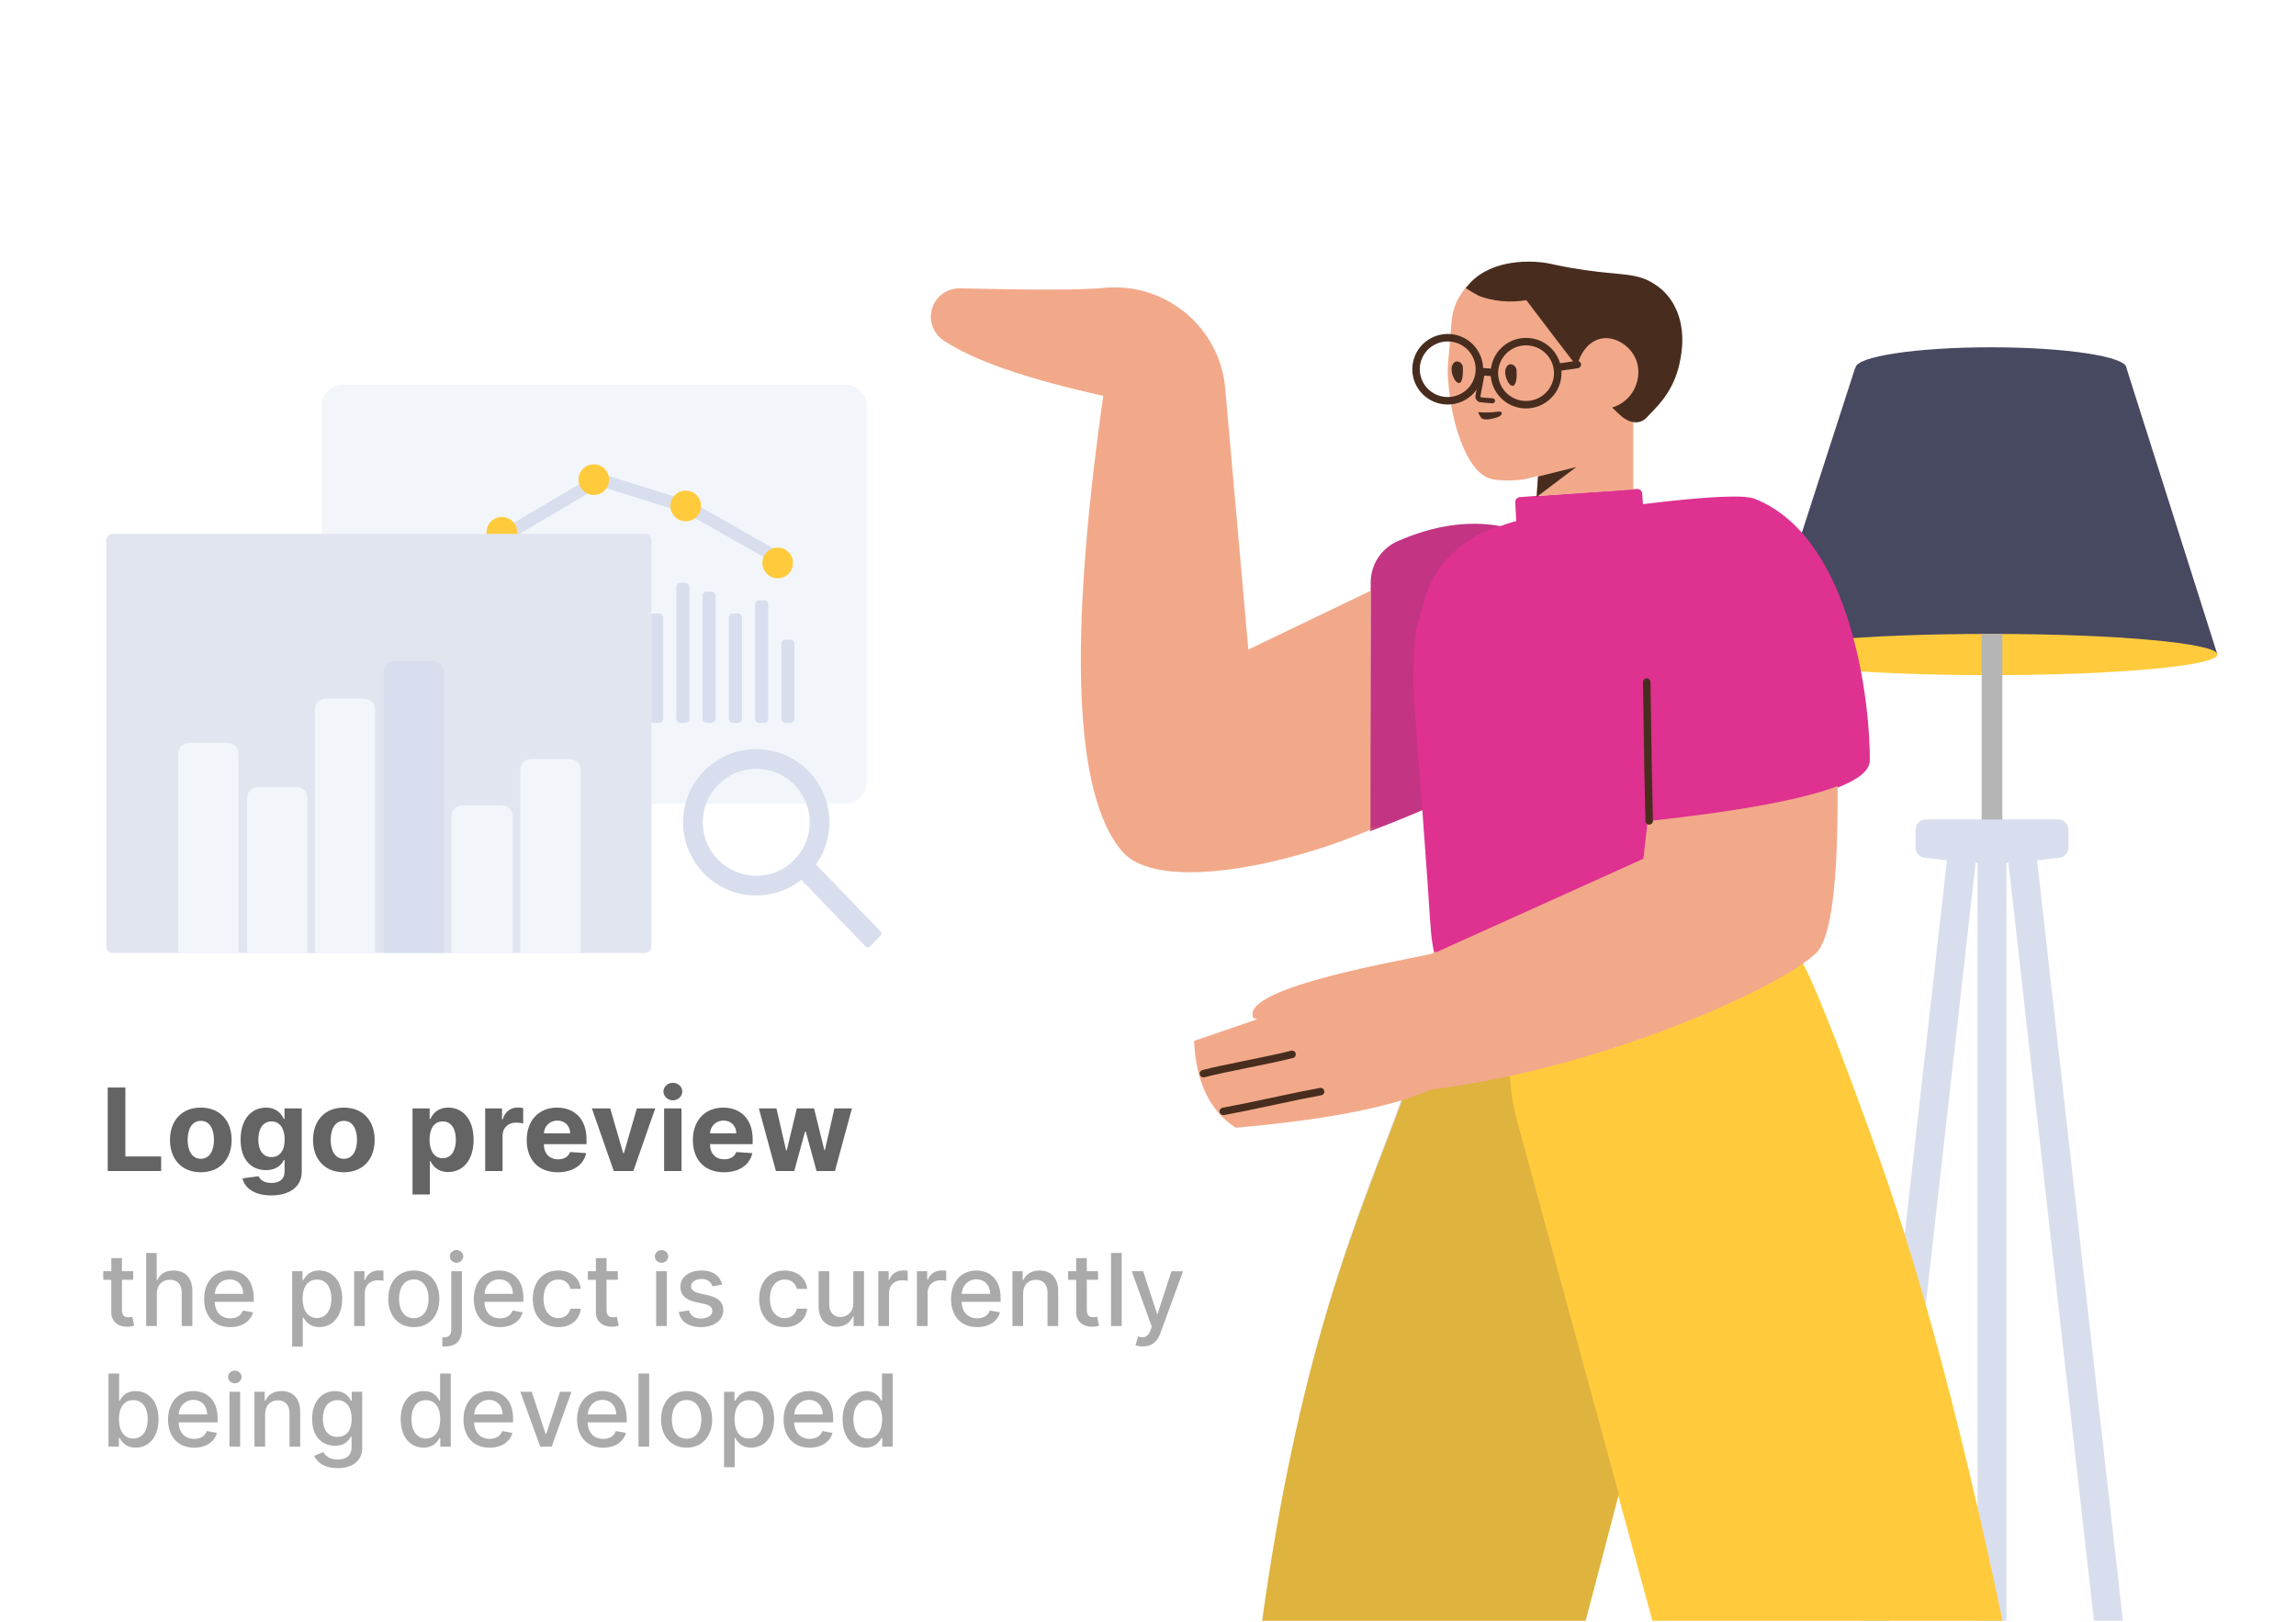 <svg width="800" height="565" fill="none" xmlns="http://www.w3.org/2000/svg">
  <g clip-path="url(#clip0)">
    <path d="M693.721 135.368c26.065 0 47.195-3.216 47.195-7.184S719.786 121 693.721 121c-26.066 0-47.196 3.216-47.196 7.184s21.13 7.184 47.196 7.184z" fill="#474961"/>
    <path d="M614.101 228.041l32.291-99.857h94.524l31.704 99.857H614.101z" fill="#474961"/>
    <path d="M693.36 235.225c43.774 0 79.26-3.216 79.26-7.184 0-3.967-35.486-7.184-79.26-7.184-43.773 0-79.259 3.217-79.259 7.184 0 3.968 35.486 7.184 79.259 7.184z" fill="#FFCB3D"/>
    <path d="M690.478 220.857h7.206v77.587h-7.206v-77.587z" fill="#B5B5B5"/>
    <path d="M689.037 298.444h10.088v391.527c0 2.778-2.259 5.029-5.044 5.029-2.786 0-5.044-2.251-5.044-5.029V298.444zM699.125 294.683h10.087l41.948 371.613c.278 2.466-1.501 4.691-3.976 4.969-.167.018-.335.028-.504.028-2.872 0-5.286-2.151-5.608-4.997l-41.947-371.613zM689.037 294.683H678.95l-41.948 371.613c-.279 2.466 1.501 4.691 3.975 4.969.168.018.336.028.505.028 2.872 0 5.286-2.151 5.607-4.997l41.948-371.613z" fill="#D8DEED"/>
    <path d="M671.024 285.513h46.114c1.99 0 3.603 1.608 3.603 3.592v6.169c0 1.815-1.357 3.344-3.164 3.566-10.894 1.334-18.726 2.001-23.496 2.001s-12.602-.667-23.497-2.001c-1.806-.222-3.163-1.751-3.163-3.566v-6.169c0-1.984 1.613-3.592 3.603-3.592z" fill="#D8DEED"/>
    <g clip-path="url(#clip1)">
      <path d="M543.327 325.239c2.973-3.353 6.296-6.452 9.95-9.238 10.622-3.991 30.892-8.211 45.355-3.604 16.914 5.388 27.354 20.121 27.354 20.121s2.478-2.583 28.349 69.67c17.247 48.168 33.982 113.441 50.206 195.818 1.553 9.223 10.517 61.249 26.892 156.078.014.078.026.155.037.233.688 4.751-2.605 9.159-7.356 9.847l-90.587 13.114c-4.36.631-8.503-2.1-9.641-6.356-11.298-42.248-17.407-65.341-18.327-69.281-1.979-7.867-3.925-16.776-5.939-26.981l-15.852-76.626c-.155-.743-.456-3.153-.901-7.231-7.395-27.118-13.719-50.305-18.97-69.562-4.221 16.206-8.789 33.583-13.704 52.132-2.386 104.003-4.17 163.147-5.35 177.431-.182 2.208-.762 10.341-1.738 24.399-.328 4.719-4.37 8.31-9.095 8.078l-93.387-4.572c-4.446-.218-8.008-3.758-8.253-8.202-4.129-74.94-1.396-145.434 8.2-211.483 14.894-102.512 37.401-144.402 50.825-183.834.15-.47 10.8-17.334 31.951-50.593 7.351.043 14.012.257 19.981.642z" fill="#FFCB3D"/>
      <path opacity=".177" d="M530.359 347.546c-4.927 13.379-5.769 28.236-1.858 42.604l16.437 60.384s6.359 23.318 19.076 69.954c-4.252 16.422-8.859 34.05-13.821 52.885-2.449 103.676-4.264 162.657-5.444 176.941-.803 9.72-1.404 17.979-1.804 24.775-.28 4.764-4.348 8.411-9.114 8.17l-93.471-4.723c-4.447-.225-8.005-3.774-8.24-8.22-3.962-74.818-1.145-145.248 8.45-211.292 14.894-102.512 37.134-144.587 50.558-184.019.121-.379 19.305-14.909 39.231-27.459z" fill="#444"/>
      <path d="M522.758 183.31c1.878-.691 3.743-1.277 5.556-1.773l-.36-6.518c-.053-.949.667-1.764 1.615-1.83l40.772-2.838c.957-.066 1.787.656 1.856 1.613l.258 3.681c22.241-2.717 35.225-3.338 38.951-1.862 34.566 13.694 40.281 73.146 40.099 91.231-.049 4.85-7.8 9.204-23.253 13.06 1.684 16.44 2.676 25.727 3.247 30.552 0 0-.008.854.186 2.118.49 3.713-116.939 40.06-116.939 40.06-.089-.077-.171-.07-.171-.07s-1.668-.282-3.729-1.297c-1.024-.423-2.062-1.016-3.122-1.862-7.853-6.145-9.119-21.484-9.283-25.226-.105-1.186-.187-2.118-.187-2.118-.323-5.581-1.111-16.882-2.671-37.964-5.568 2.4-11.639 4.841-18.211 7.322l.243-86.73c.017-6.202 3.697-11.807 9.38-14.291 12.65-5.527 24.571-7.28 35.763-5.258z" fill="#DE3190"/>
      <path d="M516.81 806.144h-15.713l-49.45-1.532 2.535-25.464 63.042 3.063-.414 23.933zm130.83-31.093l61.483-8.88 5.056 37.123-58.405 6.682-8.134-34.925zm-78.567-636.633v32.125l-33.662 2.298.471-7.005c-4.809 1.226-4.531 1.083-4.994 1.184-5.59.804-10.24.146-11.086-.116-3.084-.581-6.096-3.496-8.572-8.175-3.358-6.245-5.939-15.702-6.686-26.789-.183-1.579-.105-3.132-.028-4.684l1.28-15.383c.277-3.438 1.418-6.787 3.474-9.693.837-1.3 1.646-2.342 2.611-3.195 10.397-10.705 26.638-7.278 29.531-6.543.337.122.682.158 1.019.28 3.107 1.191 6.105 1.763 9.121 2.165 1.383.144 2.38 1.462 2.234 2.833l-2.412 21.939c.833-.433 13.94-5.655 17.593-3.021 3.014 2.206 4.295 15.979.106 21.78zm-70.121 194.02l.89-.784c.402 0 .633.021.708.062l72.058-32.52 1.483-13.107c31.901-3.453 53.965-7.527 66.192-12.223.213 33.709-2.273 53.1-7.458 58.173-11.757 11.503-72.977 39.928-134.263 47.602-13.699 6.072-36.358 10.493-67.977 13.264-9.021-5.768-13.866-15.845-14.536-30.229l21.957-7.551c-.89-.305-1.346-.532-1.346-.532-4.751-10.853 55.436-20.456 63.115-22.527l-.823.372zm-17.983-44.939c-29.591 13.621-77.233 23.979-89.968 9.14-16.675-19.431-18.87-72.336-6.586-158.717-26.814-5.939-45.387-12.395-55.721-19.368-2.797-1.887-4.439-5.061-4.36-8.426.128-5.464 4.678-9.79 10.162-9.662 26.26.612 42.899.562 49.919-.151.176-.018.352-.035.528-.05 21.298-1.871 40.085 13.815 41.962 35.035l8.053 91.017 42.636-20.507-.044 82.992c1.155-.435 2.295-.869 3.419-1.303z" fill="#F2A98A"/>
      <path opacity=".177" d="M522.099 183.146c-7.805 2.961-15.765 7.772-21.086 15.589-1.526 2.267-3.445 5.677-4.748 10.485-.185.699-.377 1.314-.562 2.013-.445 1.49-1.4 4.646-2.17 8.042-.814 3.826-1.167 11.027-1.03 21.002l.023.254.201 4.165c1.138 15.082 2.063 27.447 2.81 37.548-5.531 2.388-11.564 4.815-18.098 7.282l.182-86.7c.014-6.186 3.671-11.783 9.331-14.279 12.408-5.473 24.124-7.273 35.147-5.401z" fill="#444"/>
      <path d="M535.895 166.04l13.333-3.326-13.817 10.424.484-7.098zM561.704 142.001l.082-.009c1.178-.398 4.626-1.603 6.927-5.191 2.302-3.587 3.097-8.637.662-12.893-2.357-4.162-7.316-6.856-11.61-5.913-2.415.53-4.162 2.174-4.353 2.328-2.642 2.682-3.488 5.725-3.488 5.725l-.439 2.091c-.477-.71-.916-1.412-1.308-2.099-5.455-7.096-10.902-14.278-16.348-21.46-3.557.585-9.189.953-15.44-1.093-2.192-.752-4.053-2.165-5.7-3.12.496-.557.982-1.028 1.392-1.594 7.627-8.511 21.67-8.259 27.993-6.902.769.167 3.499.801 7.448 1.475 2.142.398 3.871.579 4.899.774 12.824 1.864 18.087.849 24.206 4.969 1.147.729 3.749 2.567 5.851 5.832 5.929 9.233 3.124 20.076 2.347 23.3-2.592 9.647-8.666 14.513-10.658 16.827-3.994 4.715-9.18 0-9.18 0s-1.33-1.172-3.283-3.047zM449.883 366.085c.699-.172 1.406.254 1.579.953.172.699-.254 1.406-.953 1.578-4.387 1.085-7.824 1.819-15.495 3.371-7.635 1.544-11.047 2.273-15.386 3.345-.699.173-1.406-.253-1.579-.952-.172-.699.254-1.406.953-1.579 4.388-1.084 7.824-1.818 15.495-3.37 7.635-1.544 11.047-2.273 15.386-3.346zm10.026 12.963c.708-.129 1.387.34 1.516 1.048.13.709-.34 1.388-1.048 1.517-4.85.885-8.593 1.656-16.917 3.438-8.349 1.788-12.11 2.562-16.994 3.454-.708.129-1.387-.34-1.517-1.048-.129-.709.34-1.388 1.049-1.517 4.849-.885 8.593-1.656 16.916-3.438 8.349-1.788 12.111-2.562 16.995-3.454zM509.722 127.962c.001 1.494.076 4.055-.734 5.143-1.258 1.624-3.847-2.696-3.062-5.634.468-1.147 1.072-1.569 1.772-1.534 1.057.01 1.949.957 2.024 2.025zm18.689.983c.085 1.509.161 4.07-.735 5.143-1.258 1.624-3.847-2.696-3.062-5.634.468-1.148 1.073-1.569 1.772-1.534 1.058.01 1.949.957 2.025 2.025zM517.395 129.703l-1.595 8.506c-.005.029.101.18.142.187.468.082.952.136 1.712.195.148.011.302.023.524.039.28.02.434.032.581.042.503.038.919.071 1.363.11.478.041.832.463.79.941-.042.478-.464.832-.942.79-.435-.038-.844-.071-1.34-.107-.145-.011-.298-.022-.578-.042-.225-.017-.382-.029-.533-.04-.81-.063-1.343-.122-1.878-.216-.986-.173-1.726-1.225-1.551-2.21l1.596-8.515c.089-.472.543-.782 1.015-.694.471.089.782.543.694 1.014z" fill="#482D1F"/>
      <path d="M544.036 129.12c.072.99.023 2.005-.158 3.028-1.184 6.686-7.585 11.148-14.295 9.97-5.644-.991-9.713-5.656-10.16-11.092l-2.844-.203c-1.203 6.664-7.592 11.106-14.289 9.93-6.712-1.178-11.196-7.553-10.011-14.241 1.184-6.685 7.585-11.148 14.295-9.97 5.847 1.027 10.003 5.997 10.195 11.681l2.719.194c.024-.18.051-.36.083-.54 1.184-6.686 7.585-11.148 14.296-9.97 4.775.838 8.422 4.306 9.703 8.646l5.827-.832c.713-.102 1.373.393 1.475 1.106.102.712-.393 1.373-1.106 1.475l-5.73.818zm-29.878-.04c.221-4.789-3.161-9.114-8.034-9.97-5.296-.929-10.345 2.59-11.278 7.857-.932 5.266 2.601 10.289 7.895 11.218 5.296.93 10.345-2.589 11.278-7.856.043-.244.076-.487.101-.729-.011-.085-.014-.171-.008-.259.007-.09.022-.177.046-.261zm27.153 2.613c.933-5.265-2.601-10.289-7.895-11.218-5.296-.93-10.345 2.589-11.277 7.857-.933 5.265 2.6 10.288 7.894 11.218 5.297.93 10.345-2.59 11.278-7.857zM520.746 145.657c.645-.151 2.221-.577 2.457-1.414.03-.17.161-.411.005-.526-.352-.501-1.455-.256-3.071-.1-2.86.201-5.115-.019-5.115-.019s.614 1.513 1.068 1.944c.861 1.118 3.725.391 4.656.115zM575.938 285.974c-.183-7.652-.326-14.347-.427-20.082-.101-5.737-.244-15.159-.427-28.266-.01-.72-.602-1.296-1.322-1.286-.72.01-1.295.602-1.285 1.322.183 13.11.326 22.535.427 28.276.101 5.741.244 12.441.427 20.099.018.72.615 1.289 1.335 1.272.72-.017 1.289-.615 1.272-1.335z" fill="#482D1F"/>
    </g>
    <path d="M37.528 408h18.622v-5.071H43.679v-24.02h-6.151V408zm32.44.426c6.619 0 10.739-4.531 10.739-11.25 0-6.761-4.119-11.278-10.739-11.278-6.619 0-10.739 4.517-10.739 11.278 0 6.719 4.119 11.25 10.739 11.25zm.028-4.687c-3.054 0-4.616-2.799-4.616-6.605 0-3.807 1.562-6.62 4.616-6.62 2.997 0 4.56 2.813 4.56 6.62 0 3.806-1.562 6.605-4.56 6.605zm24.474 12.755c6.236 0 10.667-2.841 10.667-8.281v-22.031H99.13v3.665h-.227c-.81-1.776-2.585-3.949-6.236-3.949-4.787 0-8.835 3.721-8.835 11.15 0 7.259 3.935 10.64 8.849 10.64 3.48 0 5.426-1.748 6.222-3.552h.256v3.992c0 2.855-1.918 4.02-4.545 4.02-2.67 0-4.02-1.165-4.517-2.344l-5.597.753c.724 3.295 4.091 5.937 9.972 5.937zm.128-13.352c-2.969 0-4.588-2.358-4.588-6.122 0-3.708 1.591-6.307 4.588-6.307 2.94 0 4.588 2.486 4.588 6.307 0 3.849-1.676 6.122-4.588 6.122zm25.213 5.284c6.619 0 10.738-4.531 10.738-11.25 0-6.761-4.119-11.278-10.738-11.278-6.62 0-10.739 4.517-10.739 11.278 0 6.719 4.119 11.25 10.739 11.25zm.028-4.687c-3.054 0-4.616-2.799-4.616-6.605 0-3.807 1.562-6.62 4.616-6.62 2.997 0 4.56 2.813 4.56 6.62 0 3.806-1.563 6.605-4.56 6.605zm23.903 12.443h6.051v-11.676h.185c.838 1.818 2.67 3.849 6.193 3.849 4.971 0 8.849-3.935 8.849-11.236 0-7.5-4.048-11.221-8.835-11.221-3.65 0-5.398 2.173-6.207 3.949h-.27v-3.665h-5.966v30zm5.923-19.091c0-3.892 1.648-6.378 4.588-6.378 2.997 0 4.588 2.599 4.588 6.378 0 3.807-1.619 6.449-4.588 6.449-2.912 0-4.588-2.557-4.588-6.449zM169.055 408h6.052v-12.344c0-2.684 1.96-4.531 4.63-4.531.838 0 1.989.142 2.557.327v-5.37c-.54-.127-1.293-.213-1.903-.213-2.444 0-4.446 1.421-5.242 4.12h-.227v-3.807h-5.867V408zm25.295.426c5.398 0 9.034-2.628 9.887-6.676l-5.597-.369c-.611 1.662-2.173 2.528-4.19 2.528-3.026 0-4.944-2.003-4.944-5.256v-.014h14.858v-1.662c0-7.415-4.488-11.079-10.255-11.079-6.421 0-10.583 4.559-10.583 11.292 0 6.918 4.105 11.236 10.824 11.236zm-4.844-13.537c.128-2.486 2.017-4.474 4.702-4.474 2.628 0 4.446 1.875 4.46 4.474h-9.162zm38.797-8.707h-6.407l-4.517 15.611h-.227l-4.531-15.611h-6.392L213.857 408h6.818l7.628-21.818zM231.399 408h6.051v-21.818h-6.051V408zm3.04-24.631c1.804 0 3.281-1.378 3.281-3.068 0-1.676-1.477-3.054-3.281-3.054-1.79 0-3.267 1.378-3.267 3.054 0 1.69 1.477 3.068 3.267 3.068zm17.802 25.057c5.397 0 9.034-2.628 9.886-6.676l-5.596-.369c-.611 1.662-2.174 2.528-4.191 2.528-3.025 0-4.943-2.003-4.943-5.256v-.014h14.858v-1.662c0-7.415-4.489-11.079-10.256-11.079-6.42 0-10.582 4.559-10.582 11.292 0 6.918 4.105 11.236 10.824 11.236zm-4.844-13.537c.128-2.486 2.017-4.474 4.702-4.474 2.628 0 4.446 1.875 4.46 4.474h-9.162zM270.352 408h6.392l3.75-13.722h.269l3.75 13.722h6.407l5.923-21.818h-6.108l-3.324 14.574h-.184l-3.58-14.574h-6.009l-3.522 14.659h-.199l-3.381-14.659h-6.122L270.352 408z" fill="#656464"/>
    <path d="M46.41 442.909h-3.915v-4.574h-3.716v4.574h-2.796v2.983h2.796v11.273c-.012 3.468 2.635 5.146 5.568 5.084 1.181-.013 1.976-.237 2.411-.398l-.671-3.07c-.248.05-.708.161-1.305.161-1.206 0-2.287-.397-2.287-2.547v-10.503h3.915v-2.983zm8.237 7.756c0-3.045 1.927-4.785 4.574-4.785 2.56 0 4.089 1.628 4.089 4.424V462h3.716v-12.143c0-4.76-2.61-7.196-6.538-7.196-2.97 0-4.76 1.292-5.655 3.355h-.236v-9.471h-3.667V462h3.716v-11.335zm25.566 11.72c4.164 0 7.109-2.05 7.955-5.158l-3.517-.634c-.671 1.803-2.287 2.722-4.4 2.722-3.182 0-5.32-2.063-5.419-5.742h13.572v-1.317c0-6.898-4.126-9.595-8.452-9.595-5.32 0-8.825 4.051-8.825 9.918 0 5.928 3.455 9.806 9.086 9.806zm-5.369-11.596c.149-2.709 2.113-5.059 5.133-5.059 2.884 0 4.773 2.138 4.785 5.059h-9.918zm26.946 18.37h3.716v-10.13h.224c.671 1.219 2.039 3.344 5.519 3.344 4.623 0 7.979-3.704 7.979-9.881 0-6.19-3.405-9.831-8.017-9.831-3.542 0-4.822 2.162-5.481 3.343h-.311v-3.095h-3.629v26.25zm3.642-16.704c0-3.99 1.74-6.638 4.984-6.638 3.368 0 5.059 2.847 5.059 6.638 0 3.828-1.741 6.748-5.059 6.748-3.194 0-4.984-2.734-4.984-6.748zm17.96 9.545h3.716v-11.658c0-2.499 1.927-4.301 4.561-4.301.771 0 1.641.137 1.939.224v-3.555c-.372-.049-1.106-.087-1.578-.087-2.237 0-4.151 1.268-4.847 3.319h-.199v-3.033h-3.592V462zm20.79.385c5.382 0 8.899-3.94 8.899-9.843 0-5.942-3.517-9.881-8.899-9.881-5.381 0-8.899 3.939-8.899 9.881 0 5.903 3.518 9.843 8.899 9.843zm.013-3.119c-3.518 0-5.158-3.07-5.158-6.737 0-3.654 1.64-6.761 5.158-6.761 3.492 0 5.133 3.107 5.133 6.761 0 3.667-1.641 6.737-5.133 6.737zm13.035-16.357v20.284c0 1.778-.734 2.747-2.499 2.747-.211 0-.372 0-.596-.012v3.206h.721c3.989.05 6.09-2.088 6.09-5.916v-20.309h-3.716zm1.839-2.946c1.28 0 2.349-.994 2.349-2.212 0-1.218-1.069-2.225-2.349-2.225-1.292 0-2.349 1.007-2.349 2.225 0 1.218 1.057 2.212 2.349 2.212zm15.104 22.422c4.164 0 7.11-2.05 7.955-5.158l-3.517-.634c-.672 1.803-2.287 2.722-4.4 2.722-3.182 0-5.32-2.063-5.419-5.742h13.572v-1.317c0-6.898-4.126-9.595-8.452-9.595-5.319 0-8.824 4.051-8.824 9.918 0 5.928 3.455 9.806 9.085 9.806zm-5.369-11.596c.149-2.709 2.113-5.059 5.133-5.059 2.884 0 4.773 2.138 4.785 5.059h-9.918zm25.725 11.596c4.512 0 7.433-2.709 7.843-6.425h-3.617c-.472 2.063-2.076 3.281-4.201 3.281-3.145 0-5.171-2.623-5.171-6.786 0-4.09 2.064-6.662 5.171-6.662 2.361 0 3.803 1.491 4.201 3.281h3.617c-.398-3.853-3.543-6.413-7.88-6.413-5.382 0-8.862 4.051-8.862 9.881 0 5.754 3.356 9.843 8.899 9.843zm20.728-19.476h-3.915v-4.574h-3.716v4.574h-2.796v2.983h2.796v11.273c-.012 3.468 2.635 5.146 5.568 5.084 1.181-.013 1.976-.237 2.411-.398l-.671-3.07c-.248.05-.708.161-1.305.161-1.205 0-2.287-.397-2.287-2.547v-10.503h3.915v-2.983zM228.631 462h3.716v-19.091h-3.716V462zm1.877-22.037c1.28 0 2.349-.994 2.349-2.212 0-1.218-1.069-2.225-2.349-2.225-1.293 0-2.349 1.007-2.349 2.225 0 1.218 1.056 2.212 2.349 2.212zm21.145 7.607c-.771-2.971-3.095-4.909-7.222-4.909-4.312 0-7.37 2.274-7.37 5.655 0 2.709 1.641 4.511 5.22 5.307l3.232.708c1.839.41 2.697 1.231 2.697 2.424 0 1.479-1.579 2.635-4.015 2.635-2.225 0-3.654-.957-4.101-2.834l-3.592.547c.621 3.381 3.43 5.282 7.718 5.282 4.611 0 7.805-2.448 7.805-5.903 0-2.698-1.715-4.363-5.22-5.171l-3.032-.696c-2.101-.497-3.008-1.206-2.996-2.498-.012-1.467 1.579-2.511 3.692-2.511 2.311 0 3.38 1.28 3.815 2.561l3.369-.597zm21.763 14.815c4.511 0 7.432-2.709 7.842-6.425h-3.616c-.473 2.063-2.076 3.281-4.201 3.281-3.145 0-5.171-2.623-5.171-6.786 0-4.09 2.063-6.662 5.171-6.662 2.361 0 3.803 1.491 4.201 3.281h3.616c-.397-3.853-3.542-6.413-7.88-6.413-5.381 0-8.861 4.051-8.861 9.881 0 5.754 3.355 9.843 8.899 9.843zm23.91-8.302c.012 3.244-2.399 4.785-4.487 4.785-2.299 0-3.89-1.666-3.89-4.263v-11.696h-3.716v12.143c0 4.736 2.597 7.197 6.264 7.197 2.871 0 4.822-1.517 5.705-3.555h.199V462h3.654v-19.091h-3.729v11.174zm8.722 7.917h3.716v-11.658c0-2.499 1.927-4.301 4.562-4.301.77 0 1.64.137 1.939.224v-3.555c-.373-.049-1.107-.087-1.579-.087-2.237 0-4.151 1.268-4.847 3.319h-.199v-3.033h-3.592V462zm13.433 0h3.716v-11.658c0-2.499 1.926-4.301 4.561-4.301.771 0 1.641.137 1.939.224v-3.555c-.373-.049-1.106-.087-1.578-.087-2.237 0-4.151 1.268-4.848 3.319h-.198v-3.033h-3.592V462zm20.977.385c4.163 0 7.109-2.05 7.954-5.158l-3.517-.634c-.671 1.803-2.287 2.722-4.4 2.722-3.182 0-5.32-2.063-5.419-5.742h13.572v-1.317c0-6.898-4.126-9.595-8.451-9.595-5.32 0-8.825 4.051-8.825 9.918 0 5.928 3.455 9.806 9.086 9.806zm-5.37-11.596c.149-2.709 2.113-5.059 5.134-5.059 2.883 0 4.772 2.138 4.785 5.059h-9.919zm21.4-.124c0-3.045 1.864-4.785 4.45-4.785 2.523 0 4.051 1.653 4.051 4.424V462h3.717v-12.143c0-4.723-2.598-7.196-6.501-7.196-2.871 0-4.748 1.329-5.63 3.355h-.236v-3.107h-3.567V462h3.716v-11.335zm26.113-7.756h-3.915v-4.574h-3.716v4.574h-2.797v2.983h2.797v11.273c-.013 3.468 2.635 5.146 5.568 5.084 1.181-.013 1.976-.237 2.411-.398l-.671-3.07c-.249.05-.708.161-1.305.161-1.206 0-2.287-.397-2.287-2.547v-10.503h3.915v-2.983zm8.238-6.364h-3.717V462h3.717v-25.455zm7.348 32.564c3.07 0 5.021-1.603 6.115-4.561l7.893-21.602-4.015-.037-4.835 14.815h-.199l-4.835-14.815h-3.977l6.985 19.34-.46 1.267c-.944 2.474-2.274 2.697-4.312 2.138l-.895 3.045c.447.212 1.417.41 2.535.41zM37.797 504h3.629v-2.971h.311c.671 1.219 2.038 3.344 5.519 3.344 4.624 0 7.979-3.704 7.979-9.881 0-6.19-3.406-9.831-8.017-9.831-3.542 0-4.822 2.162-5.481 3.343h-.224v-9.459h-3.716V504zm3.642-9.545c0-3.99 1.74-6.638 4.984-6.638 3.368 0 5.059 2.847 5.059 6.638 0 3.828-1.74 6.748-5.059 6.748-3.194 0-4.984-2.734-4.984-6.748zm26.197 9.93c4.164 0 7.109-2.05 7.955-5.158l-3.517-.634c-.671 1.803-2.287 2.722-4.4 2.722-3.182 0-5.32-2.063-5.419-5.742h13.572v-1.317c0-6.898-4.126-9.595-8.452-9.595-5.32 0-8.825 4.051-8.825 9.918 0 5.928 3.455 9.806 9.086 9.806zm-5.369-11.596c.149-2.709 2.113-5.059 5.133-5.059 2.884 0 4.773 2.138 4.785 5.059h-9.918zM79.949 504h3.716v-19.091h-3.716V504zm1.877-22.037c1.28 0 2.349-.994 2.349-2.212 0-1.218-1.069-2.225-2.349-2.225-1.293 0-2.349 1.007-2.349 2.225 0 1.218 1.056 2.212 2.349 2.212zm10.555 10.702c0-3.045 1.864-4.785 4.45-4.785 2.523 0 4.052 1.653 4.052 4.424V504h3.716v-12.143c0-4.723-2.597-7.196-6.5-7.196-2.871 0-4.748 1.329-5.63 3.355h-.236v-3.107h-3.567V504h3.716v-11.335zm25.206 18.855c4.86 0 8.614-2.225 8.614-7.097v-19.514h-3.642v3.095h-.273c-.659-1.181-1.977-3.343-5.531-3.343-4.611 0-8.005 3.641-8.005 9.719 0 6.09 3.468 9.334 7.98 9.334 3.505 0 4.86-1.976 5.531-3.194h.236v3.753c0 2.946-2.051 4.251-4.872 4.251-3.095 0-4.301-1.553-4.959-2.61l-3.195 1.318c1.007 2.299 3.555 4.288 8.116 4.288zm-.037-10.888c-3.318 0-5.046-2.548-5.046-6.302 0-3.666 1.69-6.513 5.046-6.513 3.244 0 4.984 2.648 4.984 6.513 0 3.94-1.777 6.302-4.984 6.302zm30.044 3.741c3.48 0 4.847-2.125 5.519-3.344h.31V504h3.63v-25.455h-3.717v9.459h-.223c-.672-1.181-1.939-3.343-5.494-3.343-4.611 0-8.004 3.641-8.004 9.831 0 6.177 3.343 9.881 7.979 9.881zm.82-3.17c-3.318 0-5.046-2.92-5.046-6.748 0-3.791 1.691-6.638 5.046-6.638 3.244 0 4.984 2.648 4.984 6.638 0 4.014-1.777 6.748-4.984 6.748zm22.171 3.182c4.163 0 7.109-2.05 7.954-5.158l-3.517-.634c-.671 1.803-2.287 2.722-4.4 2.722-3.182 0-5.32-2.063-5.419-5.742h13.572v-1.317c0-6.898-4.126-9.595-8.451-9.595-5.32 0-8.825 4.051-8.825 9.918 0 5.928 3.455 9.806 9.086 9.806zm-5.37-11.596c.149-2.709 2.113-5.059 5.133-5.059 2.884 0 4.773 2.138 4.786 5.059h-9.919zm33.913-7.88h-3.99l-4.822 14.691h-.199l-4.835-14.691h-3.99L188.228 504h3.977l6.923-19.091zm11.037 19.476c4.163 0 7.109-2.05 7.954-5.158l-3.517-.634c-.671 1.803-2.287 2.722-4.4 2.722-3.182 0-5.32-2.063-5.419-5.742h13.572v-1.317c0-6.898-4.126-9.595-8.451-9.595-5.32 0-8.825 4.051-8.825 9.918 0 5.928 3.455 9.806 9.086 9.806zm-5.37-11.596c.15-2.709 2.113-5.059 5.134-5.059 2.883 0 4.772 2.138 4.785 5.059h-9.919zm21.4-14.244h-3.716V504h3.716v-25.455zm13.041 25.84c5.382 0 8.899-3.94 8.899-9.843 0-5.942-3.517-9.881-8.899-9.881s-8.899 3.939-8.899 9.881c0 5.903 3.517 9.843 8.899 9.843zm.012-3.119c-3.517 0-5.158-3.07-5.158-6.737 0-3.654 1.641-6.761 5.158-6.761 3.493 0 5.134 3.107 5.134 6.761 0 3.667-1.641 6.737-5.134 6.737zm13.035 9.893H256v-10.13h.223c.672 1.219 2.039 3.344 5.519 3.344 4.623 0 7.979-3.704 7.979-9.881 0-6.19-3.405-9.831-8.016-9.831-3.543 0-4.823 2.162-5.482 3.343h-.31v-3.095h-3.63v26.25zm3.642-16.704c0-3.99 1.74-6.638 4.984-6.638 3.368 0 5.059 2.847 5.059 6.638 0 3.828-1.74 6.748-5.059 6.748-3.194 0-4.984-2.734-4.984-6.748zm26.188 9.93c4.164 0 7.109-2.05 7.954-5.158l-3.517-.634c-.671 1.803-2.287 2.722-4.4 2.722-3.182 0-5.319-2.063-5.419-5.742h13.573v-1.317c0-6.898-4.127-9.595-8.452-9.595-5.32 0-8.825 4.051-8.825 9.918 0 5.928 3.456 9.806 9.086 9.806zm-5.369-11.596c.149-2.709 2.113-5.059 5.133-5.059 2.883 0 4.773 2.138 4.785 5.059h-9.918zm24.83 11.584c3.48 0 4.847-2.125 5.518-3.344h.311V504h3.629v-25.455h-3.716v9.459h-.224c-.671-1.181-1.939-3.343-5.494-3.343-4.611 0-8.004 3.641-8.004 9.831 0 6.177 3.344 9.881 7.98 9.881zm.82-3.17c-3.319 0-5.046-2.92-5.046-6.748 0-3.791 1.69-6.638 5.046-6.638 3.244 0 4.984 2.648 4.984 6.638 0 4.014-1.777 6.748-4.984 6.748z" fill="#656464" fill-opacity=".55"/>
    <path d="M294.505 134h-175.01c-4.139 0-7.495 3.361-7.495 7.506v130.988c0 4.145 3.356 7.506 7.495 7.506h175.01c4.139 0 7.495-3.361 7.495-7.506V141.506c0-4.145-3.356-7.506-7.495-7.506z" fill="#F2F6FB"/>
    <path d="M209.144 169.402l30.123 9.475 31.813 18.035 2.113-3.763-32.208-18.259-32.376-10.183-32.647 19.278-32.57 11.271 1.4 4.085 32.977-11.412 31.375-18.527z" fill="#D8DEED"/>
    <path d="M142.823 203.003c-2.949 0-5.34-2.393-5.34-5.345 0-2.951 2.391-5.344 5.34-5.344s5.34 2.393 5.34 5.344c0 2.952-2.391 5.345-5.34 5.345zm32.039-12.216c-2.949 0-5.34-2.393-5.34-5.345 0-2.951 2.391-5.344 5.34-5.344s5.34 2.393 5.34 5.344c0 2.952-2.391 5.345-5.34 5.345zm32.039-18.324c-2.949 0-5.34-2.393-5.34-5.345 0-2.951 2.391-5.344 5.34-5.344s5.34 2.393 5.34 5.344c0 2.952-2.391 5.345-5.34 5.345zm32.039 9.162c-2.949 0-5.34-2.393-5.34-5.345 0-2.951 2.391-5.344 5.34-5.344s5.34 2.393 5.34 5.344c0 2.952-2.391 5.345-5.34 5.345zm32.039 19.851c-2.949 0-5.34-2.393-5.34-5.345 0-2.951 2.391-5.344 5.34-5.344s5.34 2.393 5.34 5.344c0 2.952-2.391 5.345-5.34 5.345z" fill="#FFCB3D"/>
    <path d="M221.916 224.322v26.087c0 .796-.645 1.442-1.441 1.442h-1.692c-.795 0-1.441-.646-1.441-1.442v-26.087c0-.796.645-1.441 1.441-1.441h1.692c.796 0 1.441.645 1.441 1.441zm-9.149 4.577v21.508c0 .798-.645 1.444-1.441 1.444h-1.692c-.796 0-1.441-.647-1.441-1.444v-21.508c0-.798.645-1.444 1.441-1.444h1.692c.796 0 1.441.647 1.441 1.444zm-9.149-13.725v35.235c0 .796-.645 1.442-1.441 1.442h-1.692c-.796 0-1.441-.646-1.441-1.442v-35.235c0-.796.645-1.442 1.441-1.442h1.692c.795 0 1.441.646 1.441 1.442zm-9.149 9.148v26.087c0 .796-.645 1.442-1.441 1.442h-1.692c-.796 0-1.442-.646-1.442-1.442v-26.087c0-.796.646-1.441 1.442-1.441h1.692c.795 0 1.441.645 1.441 1.441zm-9.149-13.719v39.803c0 .8-.645 1.445-1.441 1.445h-1.693c-.795 0-1.441-.647-1.441-1.445v-39.803c0-.8.646-1.445 1.441-1.445h1.693c.795 0 1.441.647 1.441 1.445zm-9.149 4.571v35.235c0 .796-.646 1.442-1.441 1.442h-1.693c-.795 0-1.441-.646-1.441-1.442v-35.235c0-.796.645-1.442 1.441-1.442h1.693c.795 0 1.441.646 1.441 1.442zm-9.149-7.621v42.853c0 .798-.646 1.445-1.442 1.445h-1.692c-.795 0-1.441-.647-1.441-1.445v-42.853c0-.798.645-1.444 1.441-1.444h1.692c.796 0 1.442.646 1.442 1.444zm-9.15-3.053v45.91c0 .797-.645 1.441-1.441 1.441h-1.692c-.795 0-1.441-.645-1.441-1.441V204.5c0-.797.645-1.441 1.441-1.441h1.692c.796 0 1.441.645 1.441 1.441zm-9.149 10.674v35.235c0 .796-.645 1.442-1.441 1.442h-1.692c-.796 0-1.441-.646-1.441-1.442v-35.235c0-.796.645-1.442 1.441-1.442h1.692c.796 0 1.441.646 1.441 1.442zm128.088 9.148v26.087c0 .796-.645 1.442-1.441 1.442h-1.692c-.795 0-1.441-.646-1.441-1.442v-26.087c0-.796.645-1.441 1.441-1.441h1.692c.796 0 1.441.645 1.441 1.441zm-9.149-13.719v39.803c0 .8-.645 1.445-1.441 1.445h-1.692c-.796 0-1.441-.647-1.441-1.445v-39.803c0-.8.645-1.445 1.441-1.445h1.692c.796 0 1.441.647 1.441 1.445zm-9.149 4.571v35.235c0 .796-.645 1.442-1.441 1.442h-1.692c-.796 0-1.441-.646-1.441-1.442v-35.235c0-.796.645-1.442 1.441-1.442h1.692c.795 0 1.441.646 1.441 1.442zm-9.149-7.621v42.853c0 .798-.645 1.445-1.441 1.445h-1.692c-.796 0-1.442-.647-1.442-1.445v-42.853c0-.798.646-1.444 1.442-1.444h1.692c.795 0 1.441.646 1.441 1.444zm-9.149-3.053v45.91c0 .797-.645 1.441-1.441 1.441h-1.693c-.795 0-1.441-.645-1.441-1.441V204.5c0-.797.645-1.441 1.441-1.441h1.693c.795 0 1.441.645 1.441 1.441zm-9.149 10.674v35.235c0 .796-.646 1.442-1.442 1.442h-1.692c-.795 0-1.441-.646-1.441-1.442v-35.235c0-.796.645-1.442 1.441-1.442h1.692c.796 0 1.442.646 1.442 1.442z" fill="#D8DEED"/>
    <path d="M224.751 186H39.248C38.007 186 37 187.008 37 188.252v141.496c0 1.244 1.007 2.252 2.248 2.252H224.751c1.242 0 2.249-1.008 2.249-2.252V188.252c0-1.244-1.007-2.252-2.249-2.252z" fill="#E1E5F0"/>
    <path d="M186.084 264.442h11.378c1.671 0 2.276.174 2.887.501.611.328 1.09.808 1.417 1.419.326.612.5 1.219.5 2.892V332H181.28v-62.746c0-1.673.174-2.28.501-2.892.326-.611.806-1.091 1.416-1.419.611-.327 1.217-.501 2.887-.501zM162.1 280.581h11.753c1.67 0 2.276.174 2.887.501.61.327 1.09.807 1.416 1.419.327.612.501 1.218.501 2.891V332h-21.361v-46.608c0-1.673.174-2.279.5-2.891.327-.612.806-1.092 1.417-1.419.611-.327 1.217-.501 2.887-.501z" fill="#F2F6FB"/>
    <path d="M138.491 230.288h11.377c1.671 0 2.277.174 2.887.501.611.327 1.09.807 1.417 1.419.327.612.501 1.218.501 2.891V332h-20.987v-96.901c0-1.673.174-2.279.501-2.891.327-.612.806-1.092 1.417-1.419.61-.327 1.216-.501 2.887-.501z" fill="#D8DEED"/>
    <path d="M114.506 243.424h11.378c1.671 0 2.276.174 2.887.501.611.328 1.09.808 1.417 1.419.326.612.5 1.219.5 2.892V332h-20.986v-83.764c0-1.673.174-2.28.501-2.892.326-.611.806-1.091 1.416-1.419.611-.327 1.217-.501 2.887-.501zM90.897 274.201h11.378c1.67 0 2.276.174 2.887.501.611.327 1.09.807 1.416 1.419.327.611.501 1.218.501 2.891V332H86.093v-52.988c0-1.673.174-2.28.5-2.891.327-.612.806-1.092 1.417-1.419.611-.327 1.216-.501 2.887-.501zM66.913 258.812h11.378c1.671 0 2.276.175 2.887.502s1.09.807 1.417 1.418c.327.612.5 1.219.5 2.892V332H62.108v-68.376c0-1.673.174-2.28.501-2.892.327-.611.806-1.091 1.417-1.418.611-.327 1.216-.502 2.887-.502z" fill="#F2F6FB"/>
    <g clip-path="url(#clip2)">
      <path d="M279.227 306.574c-4.333 3.399-9.793 5.426-15.727 5.426-14.083 0-25.5-11.417-25.5-25.5s11.417-25.5 25.5-25.5 25.5 11.417 25.5 25.5c0 5.475-1.726 10.548-4.663 14.702l22.474 23.297c.381.395.382 1.032-.006 1.433l-3.766 3.888c-.384.397-1.002.4-1.384.004l-22.428-23.25zm-15.727-1.439c10.275 0 18.635-8.36 18.635-18.635 0-10.275-8.36-18.635-18.635-18.635-10.275 0-18.635 8.36-18.635 18.635 0 10.275 8.36 18.635 18.635 18.635z" fill="#D8DEED"/>
    </g>
  </g>
  <defs>
    <clipPath id="clip0">
      <path fill="#fff" d="M0 0h800v564.704H0z"/>
    </clipPath>
    <clipPath id="clip1">
      <path d="M84 44h883v823H84V44z" fill="#fff"/>
    </clipPath>
    <clipPath id="clip2">
      <path d="M238 246h69v84h-69v-84z" fill="#fff"/>
    </clipPath>
  </defs>
</svg>
